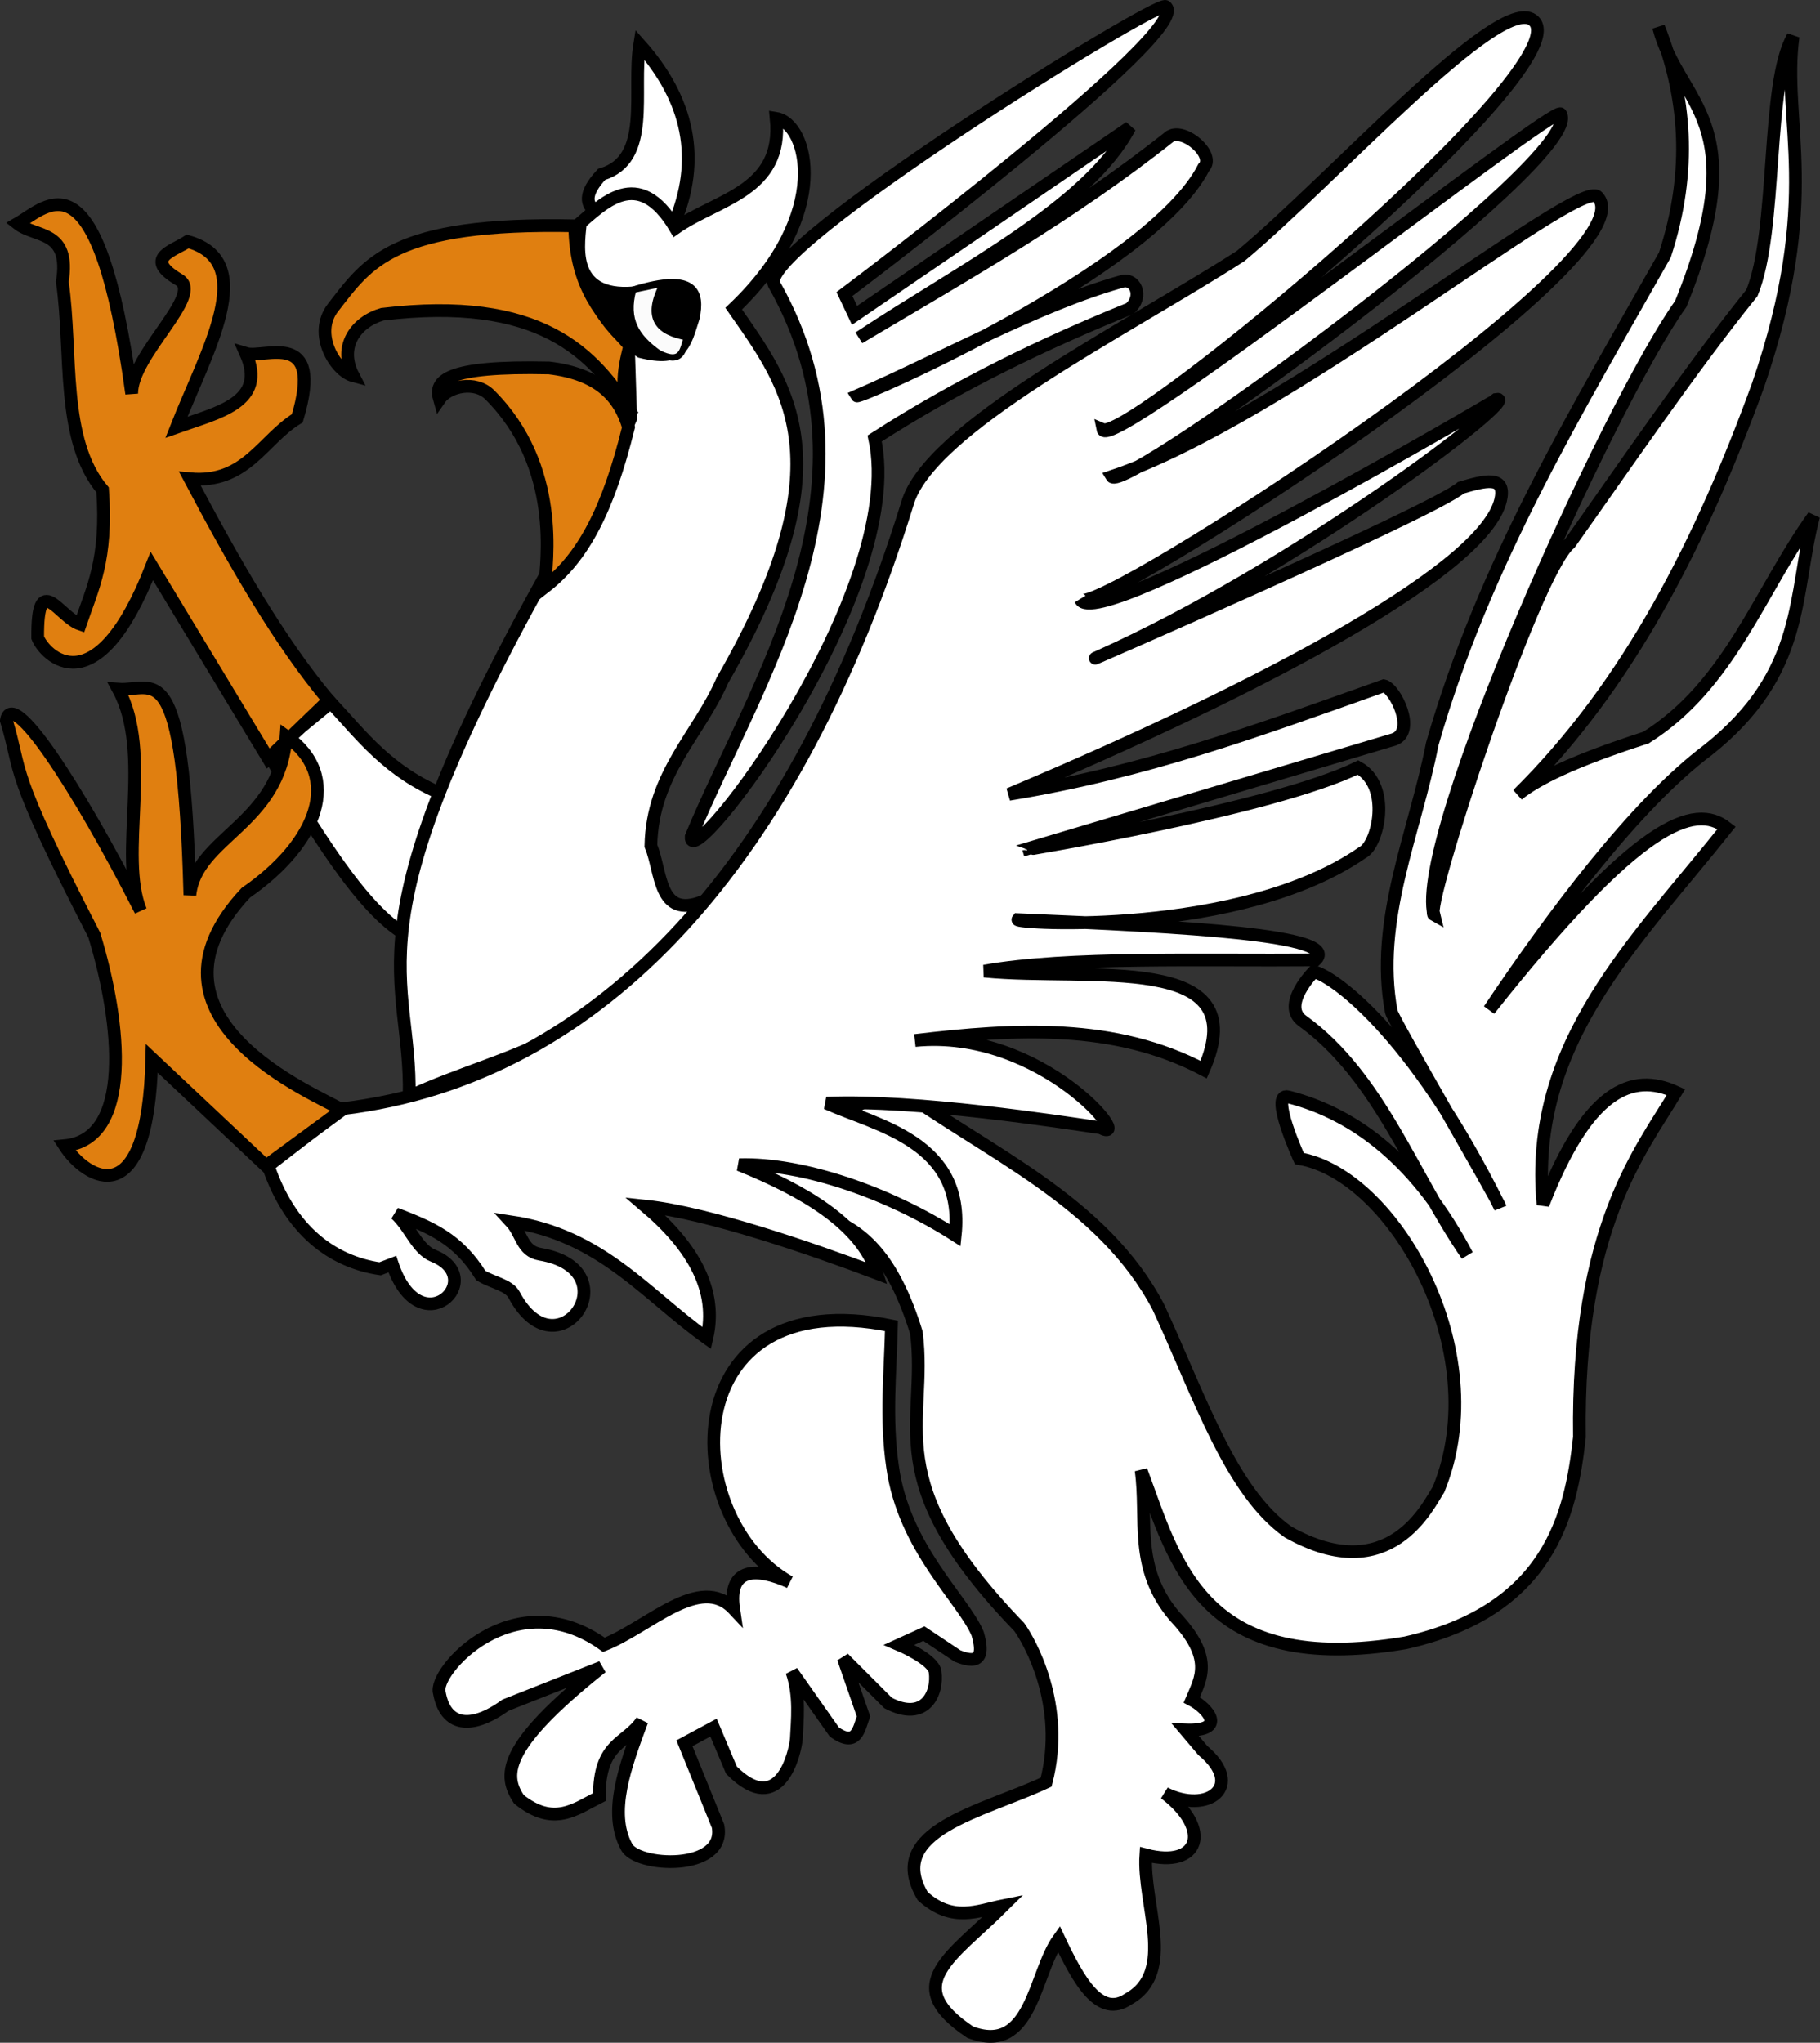 <?xml version="1.0" encoding="UTF-8" standalone="no"?>
<!-- Created with Inkscape (http://www.inkscape.org/) -->
<svg
   xmlns:dc="http://purl.org/dc/elements/1.1/"
   xmlns:cc="http://web.resource.org/cc/"
   xmlns:rdf="http://www.w3.org/1999/02/22-rdf-syntax-ns#"
   xmlns:svg="http://www.w3.org/2000/svg"
   xmlns="http://www.w3.org/2000/svg"
   xmlns:sodipodi="http://sodipodi.sourceforge.net/DTD/sodipodi-0.dtd"
   xmlns:inkscape="http://www.inkscape.org/namespaces/inkscape"
   id="svg1354"
   sodipodi:version="0.32"
   inkscape:version="0.44"
   width="286.045"
   height="321.022"
   sodipodi:docbase="C:\Documents and Settings\Lucile\Bureau"
   sodipodi:docname="Héraldique meuble Griffon.svg"
   version="1.0">
  <rect width="100%" height="100%" fill="#333333" stroke="none"/>
  <defs
     id="defs1357" />
  <sodipodi:namedview
     inkscape:window-height="700"
     inkscape:window-width="1024"
     inkscape:pageshadow="2"
     inkscape:pageopacity="0.0"
     borderopacity="1.0"
     bordercolor="#666666"
     pagecolor="#ffffff"
     id="base"
     inkscape:zoom="1.0051974"
     inkscape:cx="133.13026"
     inkscape:cy="122.63914"
     inkscape:window-x="0"
     inkscape:window-y="0"
     inkscape:current-layer="svg1354" />
  <g
     id="g2265"
     style="fill:none;fill-opacity:1"
     inkscape:label="#Griffes"
     transform="translate(-82.793,-192.56)" />
  <g
     id="g4061"
     style="fill:white;fill-opacity:1"
     transform="translate(-130.545,-200.519)">
    <path
       sodipodi:nodetypes="ccccc"
       id="path2281"
       d="M 224.401,233.897 C 222.533,232.745 222.292,230.942 225.104,227.918 C 233.026,225.565 229.892,214.919 231.084,207.518 C 238.734,216.108 240.9,225.542 236.359,236.008 L 224.401,233.897 z "
       style="fill:white;fill-opacity:1;fill-rule:evenodd;stroke:black;stroke-width:2;stroke-linecap:butt;stroke-linejoin:miter;stroke-miterlimit:4;stroke-dasharray:none;stroke-opacity:1" />
    <path
       sodipodi:nodetypes="ccsccccccccccc"
       id="path2283"
       d="M 239.173,332.029 C 249.035,308.102 270.405,277.309 252.187,245.153 C 249.632,239.415 312.37,200.519 313.739,201.539 C 318.553,205.122 263.266,246.735 263.266,246.735 L 264.849,250.077 L 308.111,220.532 C 301.582,232.945 281.651,242.921 265.553,253.594 C 282.227,243.689 298.808,234.356 314.442,221.939 C 316.749,220.618 321.653,224.928 319.718,226.863 C 311.432,243.046 265.51,263.268 265.201,262.739 C 279.041,256.728 293.4,248.574 306.704,244.801 C 308.917,244.015 310.335,247.07 308.111,249.022 C 294.945,254.341 281.085,260.999 268.015,269.422 C 273.228,293.491 238.716,338.435 239.173,332.029 z "
       style="fill:white;fill-opacity:1;fill-rule:evenodd;stroke:black;stroke-width:2;stroke-linecap:butt;stroke-linejoin:miter;stroke-miterlimit:4;stroke-dasharray:none;stroke-opacity:1" />
    <g
       style="fill:white;fill-opacity:1"
       id="g4053">
      <g
         id="g3162"
         style="fill:white;fill-opacity:1">
        <path
           sodipodi:nodetypes="ccccc"
           id="path2279"
           d="M 182.545,310.925 C 187.439,316.216 191.654,321.847 200.132,325.346 L 194.504,347.505 C 187.235,343.439 179.614,330.306 172.697,319.015 L 182.545,310.925 z "
           style="fill:white;fill-opacity:1;fill-rule:evenodd;stroke:black;stroke-width:2;stroke-linecap:butt;stroke-linejoin:miter;stroke-miterlimit:4;stroke-dasharray:none;stroke-opacity:1" />
        <path
           sodipodi:nodetypes="cccccccccccc"
           id="path2277"
           d="M 194.856,372.829 C 195.266,353.333 184.624,347.731 216.311,290.877 C 221.148,286.126 222.578,281.958 229.677,266.256 L 229.325,255.353 C 224.607,250.637 219.577,246.189 221.235,236.008 C 225.259,232.621 230.797,226.426 236.711,236.359 C 243.269,231.754 253.696,230.588 252.539,219.125 C 257.46,219.922 261.533,234.101 245.856,249.022 C 254.463,261.366 263.797,273.148 244.097,307.408 C 240.326,316.069 233.06,322.109 232.842,333.436 C 234.568,337.66 234.015,344.924 240.932,342.229 C 225.573,364.998 210.215,365.692 194.856,372.829 z "
           style="fill:white;fill-opacity:1;fill-rule:evenodd;stroke:black;stroke-width:2;stroke-linecap:butt;stroke-linejoin:miter;stroke-miterlimit:4;stroke-dasharray:none;stroke-opacity:1" />
        <path
           sodipodi:nodetypes="cccccccccccccccccccccscccccc"
           id="path3158"
           d="M 270.653,408.881 C 236.342,401.826 236.966,439.207 254.649,449.153 C 249.54,446.835 244.879,446.756 245.856,453.374 C 240.56,447.731 232.425,456.281 225.456,459.002 C 211.288,448.861 198.493,463.291 199.604,466.564 C 200.531,471.684 204.415,472.526 209.98,468.498 L 225.104,462.519 C 208.974,475.332 209.776,479.679 212.09,483.271 C 217.61,487.701 221.029,484.776 224.752,482.919 C 224.662,474.296 229.031,474.594 231.435,470.96 C 228.767,478.142 226.144,485.308 228.973,490.657 C 230.426,493.986 244.734,494.693 243.394,487.491 L 238.118,474.477 L 242.69,472.015 L 245.504,478.698 C 253.146,486.389 255.53,475.9 255.704,473.774 C 255.836,470.928 256.309,466.954 255.001,463.222 L 261.684,472.719 C 265.142,475.122 265.5,472.358 266.256,470.257 L 263.091,461.112 L 270.125,468.146 C 275.918,471.168 277.997,466.643 277.511,463.222 C 277.234,461.269 271.884,459.002 271.884,459.002 L 275.753,457.243 L 281.029,460.76 C 284.788,462.292 285.099,460.376 284.194,457.243 C 281.973,451.926 272.599,443.806 270.829,431.039 C 269.701,423.297 270.492,416.194 270.653,408.881 z "
           style="fill:white;fill-opacity:1;fill-rule:evenodd;stroke:black;stroke-width:2;stroke-linecap:butt;stroke-linejoin:miter;stroke-miterlimit:4;stroke-dasharray:none;stroke-opacity:1" />
        <path
           sodipodi:nodetypes="cccccccccccccccccccccccccccccccccccsccscscccccc"
           id="path3160"
           d="M 245.723,386.324 C 255.397,393.815 267.292,386.309 274.573,409.951 C 276.405,424.48 268.295,432.997 290.739,456.211 C 292.267,458.343 298.132,468.394 294.967,480.584 C 284.884,485.301 269.489,488.179 275.568,498.491 C 280.263,502.726 284.187,500.795 288.252,499.983 C 280.141,508.061 271.789,512.384 283.029,519.88 C 292.778,523.591 292.98,510.724 296.957,505.206 C 300.129,511.924 303.422,517.73 307.9,514.657 C 315.482,510.448 310.111,499.762 310.635,492.024 C 319.088,494.23 321.082,487.994 313.62,482.325 C 320.358,485.734 326.296,481.231 319.589,475.61 L 316.853,472.377 C 323.531,472.615 320.353,468.971 317.848,467.651 C 319.284,464.236 321.375,461.093 315.112,454.47 C 308.683,446.843 310.95,439.216 309.889,431.589 C 315.319,446.156 319.332,464.067 351.424,458.698 C 373.998,453.595 377.427,438.755 378.781,426.366 C 378.325,393.348 388.542,381.206 393.952,372.148 C 386.989,368.946 380.025,371.872 373.061,389.806 C 370.653,364.525 387.849,348.293 401.911,330.613 C 396.874,326.671 388.058,329.613 364.605,359.215 C 374.458,344.508 387.508,326.99 398.927,318.427 C 414.397,306.157 412.374,293.888 415.59,281.618 C 407.08,293.433 402.441,308.15 389.227,316.437 C 377.628,320.173 372.094,322.976 369.082,325.391 C 386.599,308.079 397.951,285.55 406.885,260.975 C 416.97,231.471 410.533,219.773 412.357,206.26 C 408.054,213.607 409.95,236.649 405.89,246.55 C 396.352,258.368 385.396,274.484 377.276,285.902 C 371.52,290.656 354.299,343.424 355.9,344.292 C 352.759,331.873 383.493,263.917 394.699,248.291 C 406.501,219.265 394.361,217.054 391.217,204.767 C 395.454,215.504 396.58,227.197 392.212,240.581 C 378.356,265.085 363.762,289.098 355.652,317.432 C 352.944,331.413 346.521,345.108 349.212,359.504 C 349.456,360.811 365.942,388.984 366.346,390.303 C 352.405,362.05 339.373,353.504 336.998,353.246 C 336.998,353.246 331.824,358.473 335.258,360.956 C 347.445,369.77 352.585,385.412 361.123,397.764 C 353.542,383.398 343.911,375.692 333.019,372.894 C 329.976,372.112 334.76,382.593 334.76,382.593 C 349.531,385.132 365.54,412.803 356.646,434.573 C 355.039,437.013 348.993,450.249 333.019,441.288 C 324.012,434.985 319.145,420.105 312.625,405.972 C 303.824,389.156 285.658,381.705 270.842,370.904 L 245.723,386.324 z "
           style="fill:white;fill-opacity:1;fill-rule:evenodd;stroke:black;stroke-width:2;stroke-linecap:butt;stroke-linejoin:miter;stroke-miterlimit:4;stroke-dasharray:none;stroke-opacity:1" />
      </g>
      <path
         style="fill:white;fill-opacity:1;fill-rule:evenodd;stroke:black;stroke-width:2;stroke-linecap:butt;stroke-linejoin:miter;stroke-miterlimit:4;stroke-dasharray:none;stroke-opacity:1"
         d="M 172.697,383.732 C 176.153,393.937 182.801,398.813 190.283,399.912 L 192.204,399.177 C 196.585,412.189 207.398,401.365 198.642,397.862 C 196.098,396.844 195.042,393.373 192.735,391.27 C 198.213,393.402 202.49,395.121 206.111,400.967 C 208.042,402.135 210.512,402.443 211.353,404.025 C 218.174,416.855 229.876,400.06 215.437,397.623 C 212.555,397.136 212.586,394.388 210.859,392.525 C 225.088,394.652 232.096,403.999 241.635,410.815 C 243.37,403.402 239.601,396.539 231.963,390.063 C 241.847,391.105 258.371,396.839 268.366,400.615 C 265.894,392.824 256.709,387.597 246.735,383.556 C 256.65,383.259 270.299,387.981 280.677,394.636 C 282.223,379.954 268.486,377.487 260.453,373.884 C 274.507,373.28 297.312,376.847 303.539,377.753 C 309.08,380.737 294.412,362.062 274.346,364.036 C 290.153,362.144 305.759,361.258 319.718,368.608 C 327.945,349.959 301.899,354.761 285.249,353.132 C 298.427,350.807 318.905,351.523 337.305,351.374 C 341.389,347.501 317.357,346.146 290.525,345.043 C 290.034,345.664 325.574,347.755 344.691,334.491 C 347.153,333.26 349.263,324.027 343.987,321.125 C 330.622,327.678 291.229,334.174 291.229,334.139 L 349.615,316.729 C 353.184,315.493 349.771,308.627 348.032,308.287 C 328.06,315.409 310.455,321.864 289.118,325.346 C 329.377,308.397 364.985,289.428 366.498,278.566 C 366.945,275.357 364.05,276.015 360.167,277.16 C 355.726,280.927 299.383,305.424 302.836,303.891 C 334.272,289.93 369.923,262.595 365.794,263.266 C 365.639,263.447 302.937,300.275 300.373,294.746 C 302.723,297.749 390.697,240.912 381.622,231.435 C 378.68,228.363 332.04,266.503 305.298,275.401 C 307.123,278.423 379.946,225.237 375.819,218.421 C 374.888,216.885 304.723,272.177 303.891,268.015 C 308.302,269.853 380.283,210.114 371.422,203.649 C 365.966,199.668 340.017,228.695 325.522,240.756 C 307.415,252.403 276.381,267.785 273.115,279.798 C 255.81,335.478 225.352,369.852 184.304,374.763 L 172.697,383.732 z "
         id="path1369"
         sodipodi:nodetypes="cccsccsscccccccccccccccccccscsccscscscccc" />
    </g>
  </g>
  <g
     id="g2269"
     style="fill:#e07f10;fill-opacity:1"
     inkscape:label="#Bec"
     transform="translate(-130.545,-200.519)">
    <g
       id="g2273"
       style="fill:#e07f10;fill-opacity:1">
      <g
         id="g4043"
         style="fill:#e07f10;fill-opacity:1">
        <path
           style="fill:#e07f10;fill-opacity:1;fill-rule:evenodd;stroke:black;stroke-width:2;stroke-linecap:butt;stroke-linejoin:miter;stroke-miterlimit:4;stroke-dasharray:none;stroke-opacity:1"
           d="M 172.697,319.718 L 182.194,310.573 C 174.361,301.222 167.291,288.819 160.387,275.753 C 169.195,276.562 171.795,269.613 177.27,266.256 C 181.528,252.043 172.054,256.932 169.18,256.056 C 172.606,263.776 164.774,265.355 158.276,267.663 C 163.014,255.626 171.351,241.588 160.035,238.47 C 157.622,240.031 153.063,241.115 158.628,244.449 C 162.764,246.763 151.2,256.197 151.242,262.387 C 145.925,223.646 138.104,232.898 133.304,235.656 C 136.203,237.928 141.664,236.613 140.338,244.801 C 141.95,256.037 140.042,269.619 146.669,277.511 C 147.456,288.465 145.054,293.04 143.152,298.615 C 139.863,297.523 136.373,289.946 136.469,300.725 C 137.527,303.467 145.647,311.992 154.407,289.47 L 172.697,319.718 z "
           id="path1367"
           sodipodi:nodetypes="cccccccccccccccc" />
        <path
           style="fill:#e07f10;fill-opacity:1;fill-rule:evenodd;stroke:black;stroke-width:2;stroke-linecap:butt;stroke-linejoin:miter;stroke-miterlimit:4;stroke-dasharray:none;stroke-opacity:1"
           d="M 131.545,313.739 C 132.385,308.527 142.494,323.697 152.649,343.636 C 149.055,334.76 154.648,318.964 149.132,308.815 C 154.744,309.238 159.353,302.525 160.387,341.174 C 161.346,332.039 174.556,330.086 175.511,316.201 C 184.522,322.546 180.441,333.024 169.18,340.822 C 150.63,360.565 180.181,372.454 184.304,374.939 L 172.345,383.732 L 154.407,366.85 C 153.827,391.732 144.146,385.889 140.69,380.567 C 151.364,379.574 149.659,361.585 145.362,347.47 C 131.64,320.843 134.146,322.321 131.545,313.739 z "
           id="path1365"
           sodipodi:nodetypes="cccccccccccc" />
        <path
           sodipodi:nodetypes="ccccsc"
           id="path1371"
           d="M 199.604,263.266 C 198.767,260.38 200.525,257.984 216.839,258.342 C 224.765,259.298 227.931,262.974 229.325,267.663 C 226.118,280.675 222.187,288.145 216.135,292.811 C 216.422,288.94 218.799,273.843 207.518,262.563 C 205.227,260.273 201.022,261.201 199.604,263.266 z "
           style="fill:#e07f10;fill-opacity:1;fill-rule:evenodd;stroke:black;stroke-width:2;stroke-linecap:butt;stroke-linejoin:miter;stroke-miterlimit:4;stroke-dasharray:none;stroke-opacity:1" />
        <path
           sodipodi:nodetypes="cccccsc"
           id="path1373"
           d="M 186.063,259.573 C 183.614,254.876 186.608,251.055 190.635,249.901 C 215.325,246.957 223.833,255.769 230.028,265.904 C 227.221,261.901 229.361,255.91 229.501,254.825 C 225.315,250.157 220.966,245.69 220.884,236.008 C 192.164,235.414 188.366,241.848 182.897,248.846 C 179.649,253.002 183.305,258.844 186.063,259.573 z "
           style="fill:#e07f10;fill-opacity:1;fill-rule:evenodd;stroke:black;stroke-width:2;stroke-linecap:butt;stroke-linejoin:miter;stroke-miterlimit:4;stroke-dasharray:none;stroke-opacity:1" />
      </g>
    </g>
  </g>
  <path
     style="fill:black;fill-opacity:1;fill-rule:evenodd;stroke:black;stroke-width:1px;stroke-linecap:butt;stroke-linejoin:miter;stroke-opacity:1"
     d="M 91.799,34.342 C 91.429,38.225 89.742,46.315 99.509,45.534 C 109.429,42.416 110.312,45.994 109.457,50.011 C 108.032,54.554 107.481,57.485 100.504,55.731 C 91.268,49.828 89.063,37.575 91.799,34.342 z "
     id="path4049"
     sodipodi:nodetypes="ccccc" />
  <path
     style="fill:#fbfbfb;fill-opacity:1;fill-rule:evenodd;stroke:black;stroke-width:1px;stroke-linecap:butt;stroke-linejoin:miter;stroke-opacity:1"
     d="M 99.509,45.534 C 98.216,50.296 100.04,53.015 103.488,55.482 C 107.295,57.431 107.324,54.846 107.965,52.995 C 103.706,52.251 101.227,50.19 104.234,44.539 L 99.509,45.534 z "
     id="path4051"
     sodipodi:nodetypes="ccccc" />
</svg>
